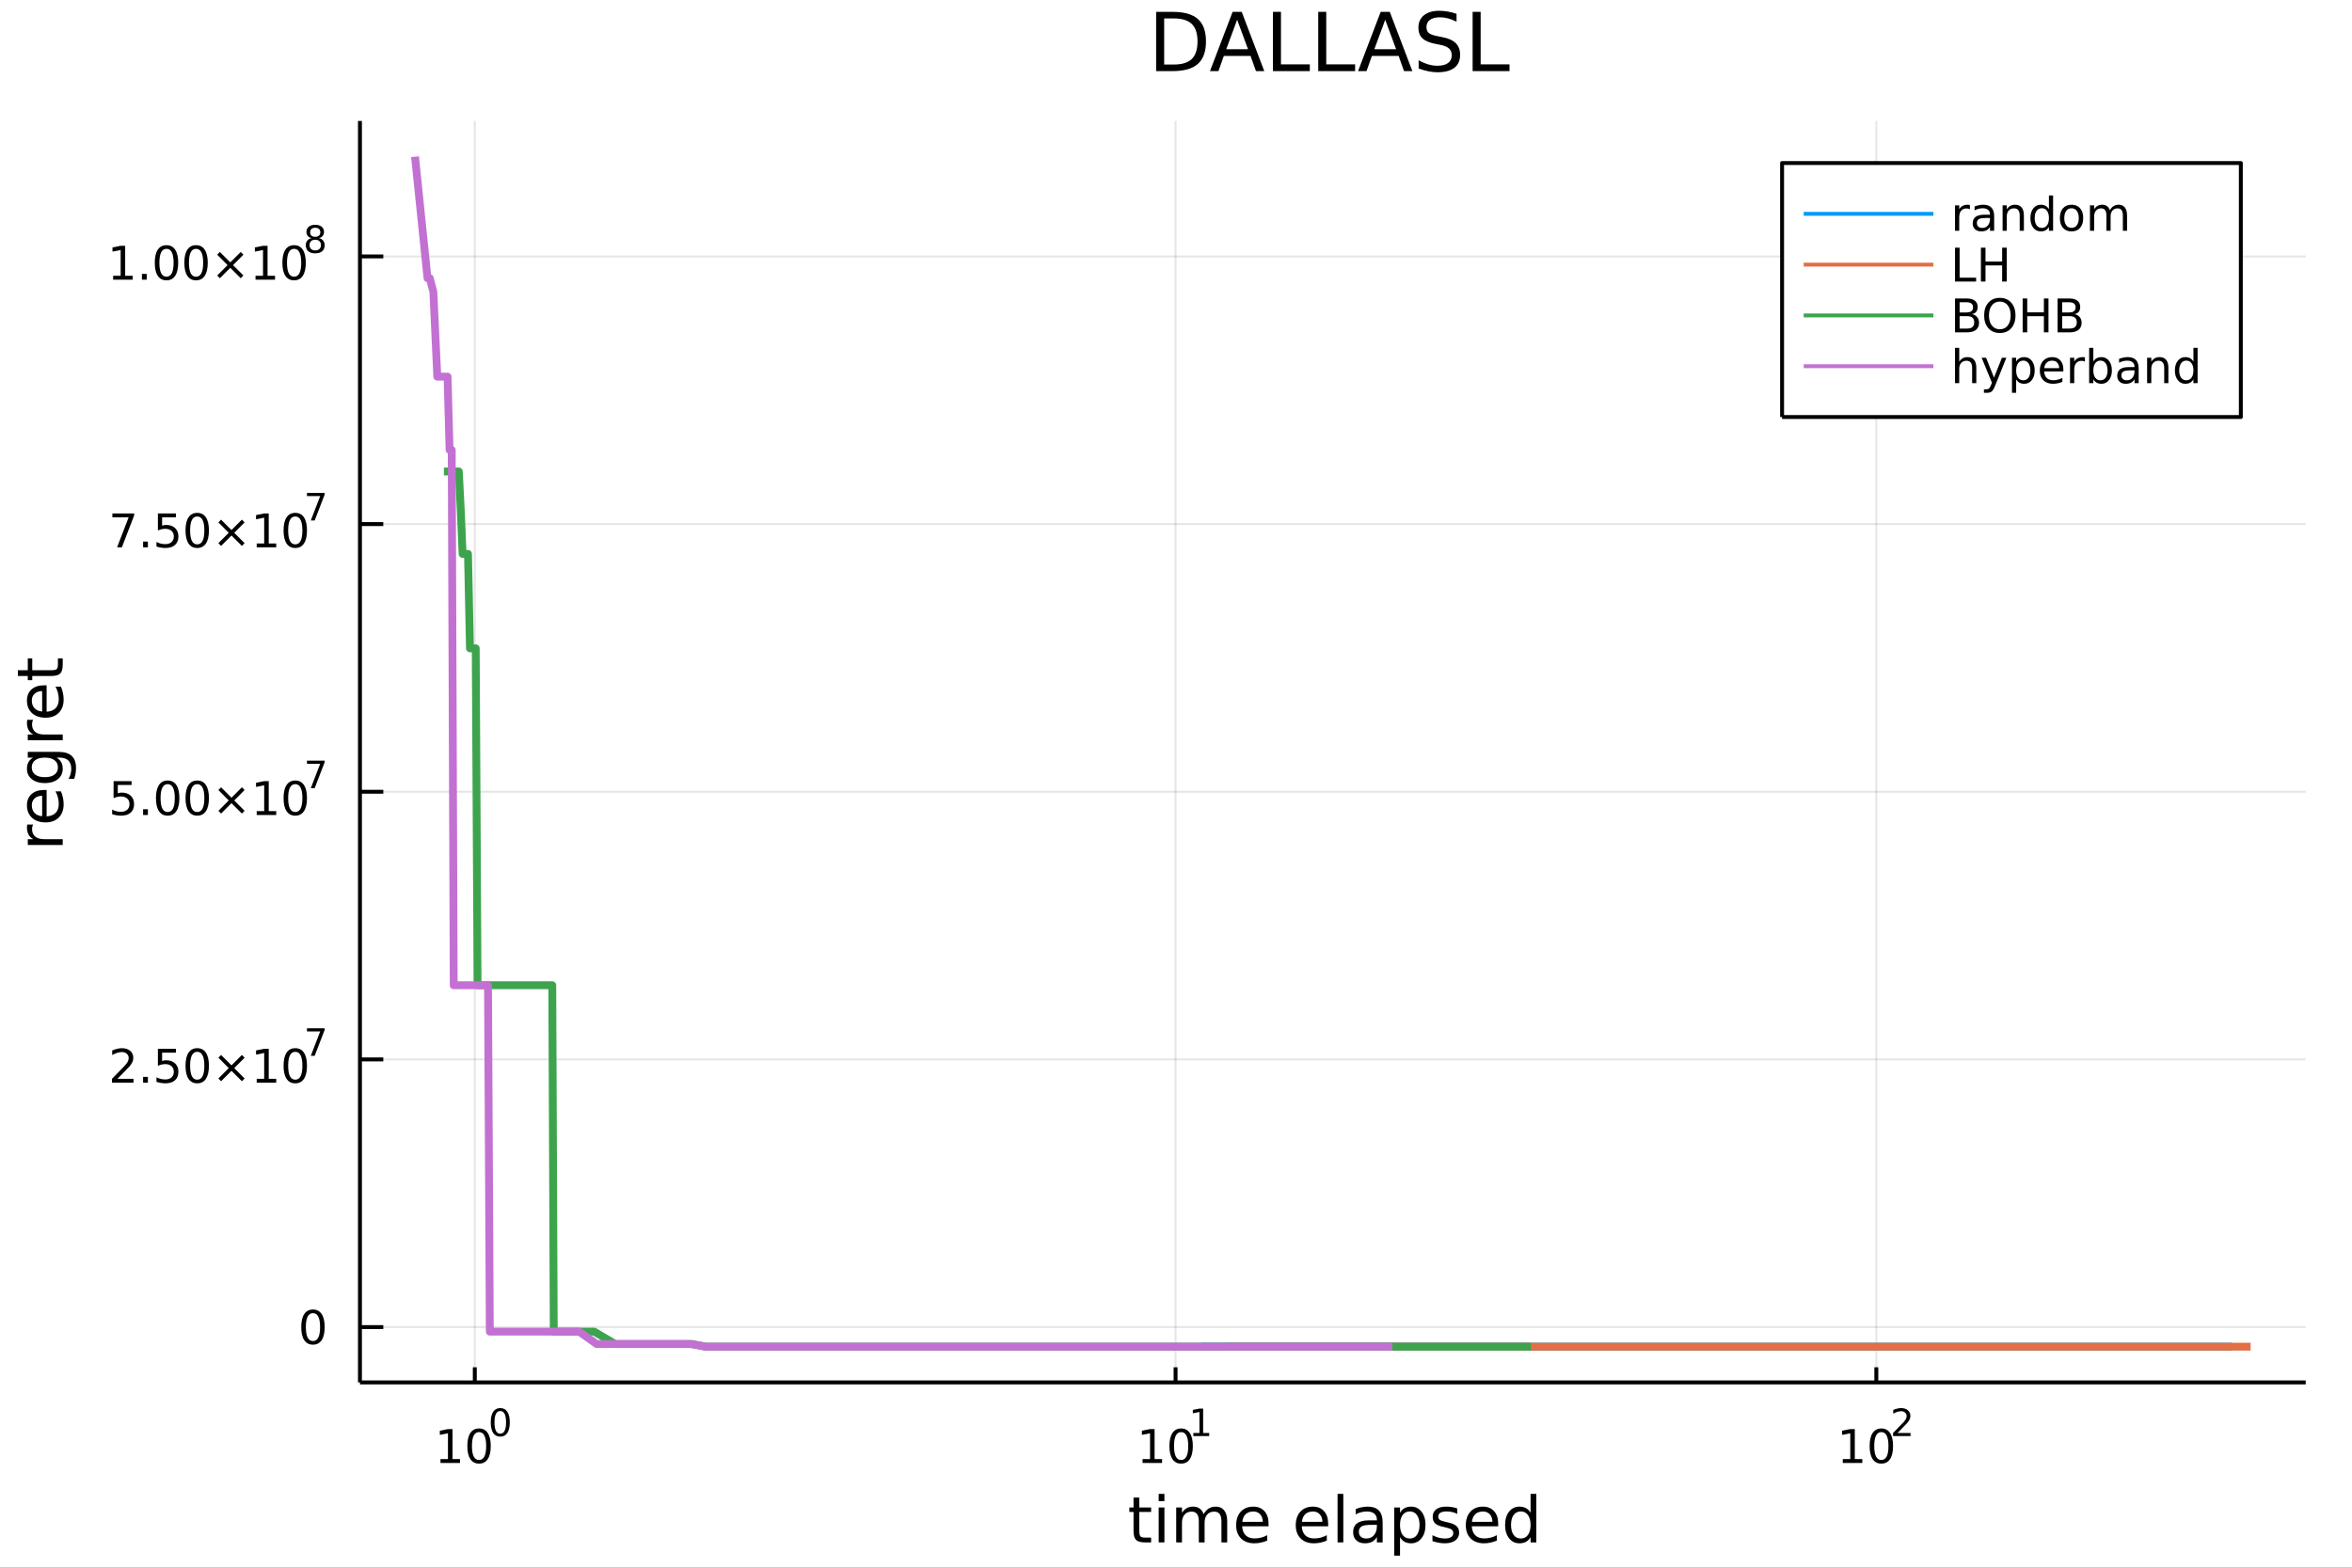 <?xml version="1.0" encoding="utf-8"?>
<svg xmlns="http://www.w3.org/2000/svg" xmlns:xlink="http://www.w3.org/1999/xlink" width="600" height="400" viewBox="0 0 2400 1600">
<rect x="0" y="0" width="2400" height="1600" fill="#333333" stroke="none"/>
<defs>
  <clipPath id="clip570">
    <rect x="0" y="0" width="2400" height="1600"/>
  </clipPath>
</defs>
<path clip-path="url(#clip570)" d="
M0 1600 L2400 1600 L2400 0 L0 0  Z
  " fill="#ffffff" fill-rule="evenodd" fill-opacity="1"/>
<defs>
  <clipPath id="clip571">
    <rect x="480" y="0" width="1681" height="1600"/>
  </clipPath>
</defs>
<path clip-path="url(#clip570)" d="
M367.296 1410.9 L2352.76 1410.9 L2352.76 123.472 L367.296 123.472  Z
  " fill="#ffffff" fill-rule="evenodd" fill-opacity="1"/>
<defs>
  <clipPath id="clip572">
    <rect x="367" y="123" width="1986" height="1288"/>
  </clipPath>
</defs>
<polyline clip-path="url(#clip572)" style="stroke:#000000; stroke-linecap:butt; stroke-linejoin:round; stroke-width:2; stroke-opacity:0.1; fill:none" points="
  484.492,1410.9 484.492,123.472 
  "/>
<polyline clip-path="url(#clip572)" style="stroke:#000000; stroke-linecap:butt; stroke-linejoin:round; stroke-width:2; stroke-opacity:0.1; fill:none" points="
  1199.56,1410.9 1199.56,123.472 
  "/>
<polyline clip-path="url(#clip572)" style="stroke:#000000; stroke-linecap:butt; stroke-linejoin:round; stroke-width:2; stroke-opacity:0.1; fill:none" points="
  1914.62,1410.9 1914.62,123.472 
  "/>
<polyline clip-path="url(#clip570)" style="stroke:#000000; stroke-linecap:butt; stroke-linejoin:round; stroke-width:4; stroke-opacity:1; fill:none" points="
  367.296,1410.9 2352.76,1410.9 
  "/>
<polyline clip-path="url(#clip570)" style="stroke:#000000; stroke-linecap:butt; stroke-linejoin:round; stroke-width:4; stroke-opacity:1; fill:none" points="
  484.492,1410.9 484.492,1395.45 
  "/>
<polyline clip-path="url(#clip570)" style="stroke:#000000; stroke-linecap:butt; stroke-linejoin:round; stroke-width:4; stroke-opacity:1; fill:none" points="
  1199.56,1410.9 1199.56,1395.45 
  "/>
<polyline clip-path="url(#clip570)" style="stroke:#000000; stroke-linecap:butt; stroke-linejoin:round; stroke-width:4; stroke-opacity:1; fill:none" points="
  1914.62,1410.9 1914.62,1395.45 
  "/>
<path clip-path="url(#clip570)" d="M449.474 1489.17 L457.113 1489.17 L457.113 1462.8 L448.803 1464.47 L448.803 1460.21 L457.067 1458.54 L461.743 1458.54 L461.743 1489.17 L469.382 1489.17 L469.382 1493.1 L449.474 1493.1 L449.474 1489.17 Z" fill="#000000" fill-rule="evenodd" fill-opacity="1" /><path clip-path="url(#clip570)" d="M488.826 1461.62 Q485.215 1461.62 483.386 1465.19 Q481.581 1468.73 481.581 1475.86 Q481.581 1482.97 483.386 1486.53 Q485.215 1490.07 488.826 1490.07 Q492.46 1490.07 494.266 1486.53 Q496.094 1482.97 496.094 1475.86 Q496.094 1468.73 494.266 1465.19 Q492.46 1461.62 488.826 1461.62 M488.826 1457.92 Q494.636 1457.92 497.692 1462.53 Q500.77 1467.11 500.77 1475.86 Q500.77 1484.59 497.692 1489.19 Q494.636 1493.78 488.826 1493.78 Q483.016 1493.78 479.937 1489.19 Q476.882 1484.59 476.882 1475.86 Q476.882 1467.11 479.937 1462.53 Q483.016 1457.92 488.826 1457.92 Z" fill="#000000" fill-rule="evenodd" fill-opacity="1" /><path clip-path="url(#clip570)" d="M510.475 1440.11 Q507.541 1440.11 506.055 1443.01 Q504.588 1445.89 504.588 1451.68 Q504.588 1457.46 506.055 1460.35 Q507.541 1463.23 510.475 1463.23 Q513.428 1463.23 514.895 1460.35 Q516.381 1457.46 516.381 1451.68 Q516.381 1445.89 514.895 1443.01 Q513.428 1440.11 510.475 1440.11 M510.475 1437.11 Q515.196 1437.11 517.679 1440.85 Q520.18 1444.57 520.18 1451.68 Q520.18 1458.77 517.679 1462.51 Q515.196 1466.24 510.475 1466.24 Q505.754 1466.24 503.253 1462.51 Q500.77 1458.77 500.77 1451.68 Q500.77 1444.57 503.253 1440.85 Q505.754 1437.11 510.475 1437.11 Z" fill="#000000" fill-rule="evenodd" fill-opacity="1" /><path clip-path="url(#clip570)" d="M1165.88 1489.17 L1173.52 1489.17 L1173.52 1462.8 L1165.21 1464.47 L1165.21 1460.21 L1173.48 1458.54 L1178.15 1458.54 L1178.15 1489.17 L1185.79 1489.17 L1185.79 1493.1 L1165.88 1493.1 L1165.88 1489.17 Z" fill="#000000" fill-rule="evenodd" fill-opacity="1" /><path clip-path="url(#clip570)" d="M1205.23 1461.62 Q1201.62 1461.62 1199.79 1465.19 Q1197.99 1468.73 1197.99 1475.86 Q1197.99 1482.97 1199.79 1486.53 Q1201.62 1490.07 1205.23 1490.07 Q1208.87 1490.07 1210.67 1486.53 Q1212.5 1482.97 1212.5 1475.86 Q1212.5 1468.73 1210.67 1465.19 Q1208.87 1461.62 1205.23 1461.62 M1205.23 1457.92 Q1211.04 1457.92 1214.1 1462.53 Q1217.18 1467.11 1217.18 1475.86 Q1217.18 1484.59 1214.1 1489.19 Q1211.04 1493.78 1205.23 1493.78 Q1199.42 1493.78 1196.35 1489.19 Q1193.29 1484.59 1193.29 1475.86 Q1193.29 1467.11 1196.35 1462.53 Q1199.42 1457.92 1205.23 1457.92 Z" fill="#000000" fill-rule="evenodd" fill-opacity="1" /><path clip-path="url(#clip570)" d="M1217.72 1462.5 L1223.93 1462.5 L1223.93 1441.07 L1217.18 1442.43 L1217.18 1438.97 L1223.89 1437.61 L1227.69 1437.61 L1227.69 1462.5 L1233.9 1462.5 L1233.9 1465.69 L1217.72 1465.69 L1217.72 1462.5 Z" fill="#000000" fill-rule="evenodd" fill-opacity="1" /><path clip-path="url(#clip570)" d="M1880.39 1489.17 L1888.03 1489.17 L1888.03 1462.8 L1879.72 1464.47 L1879.72 1460.21 L1887.98 1458.54 L1892.66 1458.54 L1892.66 1489.17 L1900.3 1489.17 L1900.3 1493.1 L1880.39 1493.1 L1880.39 1489.17 Z" fill="#000000" fill-rule="evenodd" fill-opacity="1" /><path clip-path="url(#clip570)" d="M1919.74 1461.62 Q1916.13 1461.62 1914.3 1465.19 Q1912.5 1468.73 1912.5 1475.86 Q1912.5 1482.97 1914.3 1486.53 Q1916.13 1490.07 1919.74 1490.07 Q1923.38 1490.07 1925.18 1486.53 Q1927.01 1482.97 1927.01 1475.86 Q1927.01 1468.73 1925.18 1465.19 Q1923.38 1461.62 1919.74 1461.62 M1919.74 1457.92 Q1925.55 1457.92 1928.61 1462.53 Q1931.69 1467.11 1931.69 1475.86 Q1931.69 1484.59 1928.61 1489.19 Q1925.55 1493.78 1919.74 1493.78 Q1913.93 1493.78 1910.85 1489.19 Q1907.8 1484.59 1907.8 1475.86 Q1907.8 1467.11 1910.85 1462.53 Q1913.93 1457.92 1919.74 1457.92 Z" fill="#000000" fill-rule="evenodd" fill-opacity="1" /><path clip-path="url(#clip570)" d="M1936.26 1462.5 L1949.52 1462.5 L1949.52 1465.69 L1931.69 1465.69 L1931.69 1462.5 Q1933.85 1460.26 1937.57 1456.5 Q1941.32 1452.72 1942.28 1451.63 Q1944.1 1449.58 1944.82 1448.16 Q1945.55 1446.74 1945.55 1445.36 Q1945.55 1443.12 1943.97 1441.71 Q1942.41 1440.3 1939.89 1440.3 Q1938.1 1440.3 1936.11 1440.92 Q1934.13 1441.54 1931.88 1442.8 L1931.88 1438.97 Q1934.17 1438.05 1936.16 1437.58 Q1938.16 1437.11 1939.81 1437.11 Q1944.18 1437.11 1946.77 1439.29 Q1949.37 1441.47 1949.37 1445.12 Q1949.37 1446.85 1948.71 1448.41 Q1948.07 1449.95 1946.36 1452.06 Q1945.89 1452.6 1943.37 1455.22 Q1940.85 1457.81 1936.26 1462.5 Z" fill="#000000" fill-rule="evenodd" fill-opacity="1" /><path clip-path="url(#clip570)" d="M1162.56 1528.42 L1162.56 1538.54 L1174.62 1538.54 L1174.62 1543.09 L1162.56 1543.09 L1162.56 1562.44 Q1162.56 1566.8 1163.74 1568.04 Q1164.95 1569.28 1168.61 1569.28 L1174.62 1569.28 L1174.62 1574.19 L1168.61 1574.19 Q1161.83 1574.19 1159.25 1571.67 Q1156.67 1569.12 1156.67 1562.44 L1156.67 1543.09 L1152.38 1543.09 L1152.38 1538.54 L1156.67 1538.54 L1156.67 1528.42 L1162.56 1528.42 Z" fill="#000000" fill-rule="evenodd" fill-opacity="1" /><path clip-path="url(#clip570)" d="M1182.33 1538.54 L1188.18 1538.54 L1188.18 1574.19 L1182.33 1574.19 L1182.33 1538.54 M1182.33 1524.66 L1188.18 1524.66 L1188.18 1532.08 L1182.33 1532.08 L1182.33 1524.66 Z" fill="#000000" fill-rule="evenodd" fill-opacity="1" /><path clip-path="url(#clip570)" d="M1228.19 1545.38 Q1230.39 1541.43 1233.44 1539.56 Q1236.5 1537.68 1240.64 1537.68 Q1246.21 1537.68 1249.23 1541.59 Q1252.25 1545.48 1252.25 1552.67 L1252.25 1574.19 L1246.37 1574.19 L1246.37 1552.86 Q1246.37 1547.74 1244.55 1545.25 Q1242.74 1542.77 1239.01 1542.77 Q1234.46 1542.77 1231.82 1545.79 Q1229.18 1548.82 1229.18 1554.04 L1229.18 1574.19 L1223.29 1574.19 L1223.29 1552.86 Q1223.29 1547.7 1221.48 1545.25 Q1219.66 1542.77 1215.87 1542.77 Q1211.39 1542.77 1208.74 1545.83 Q1206.1 1548.85 1206.1 1554.04 L1206.1 1574.19 L1200.21 1574.19 L1200.21 1538.54 L1206.1 1538.54 L1206.1 1544.08 Q1208.11 1540.8 1210.91 1539.24 Q1213.71 1537.68 1217.56 1537.68 Q1221.44 1537.68 1224.15 1539.65 Q1226.89 1541.62 1228.19 1545.38 Z" fill="#000000" fill-rule="evenodd" fill-opacity="1" /><path clip-path="url(#clip570)" d="M1294.43 1554.9 L1294.43 1557.76 L1267.5 1557.76 Q1267.88 1563.81 1271.13 1566.99 Q1274.41 1570.14 1280.23 1570.14 Q1283.61 1570.14 1286.76 1569.32 Q1289.94 1568.49 1293.06 1566.83 L1293.06 1572.37 Q1289.91 1573.71 1286.6 1574.41 Q1283.29 1575.11 1279.88 1575.11 Q1271.35 1575.11 1266.35 1570.14 Q1261.39 1565.18 1261.39 1556.71 Q1261.39 1547.96 1266.1 1542.83 Q1270.84 1537.68 1278.86 1537.68 Q1286.06 1537.68 1290.23 1542.33 Q1294.43 1546.94 1294.43 1554.9 M1288.57 1553.18 Q1288.51 1548.37 1285.87 1545.51 Q1283.26 1542.64 1278.93 1542.64 Q1274.03 1542.64 1271.07 1545.41 Q1268.14 1548.18 1267.69 1553.21 L1288.57 1553.18 Z" fill="#000000" fill-rule="evenodd" fill-opacity="1" /><path clip-path="url(#clip570)" d="M1355.25 1554.9 L1355.25 1557.76 L1328.32 1557.76 Q1328.71 1563.81 1331.95 1566.99 Q1335.23 1570.14 1341.06 1570.14 Q1344.43 1570.14 1347.58 1569.32 Q1350.76 1568.49 1353.88 1566.83 L1353.88 1572.37 Q1350.73 1573.71 1347.42 1574.41 Q1344.11 1575.11 1340.71 1575.11 Q1332.18 1575.11 1327.18 1570.14 Q1322.21 1565.18 1322.21 1556.71 Q1322.21 1547.96 1326.92 1542.83 Q1331.67 1537.68 1339.69 1537.68 Q1346.88 1537.68 1351.05 1542.33 Q1355.25 1546.94 1355.25 1554.9 M1349.4 1553.18 Q1349.33 1548.37 1346.69 1545.51 Q1344.08 1542.64 1339.75 1542.64 Q1334.85 1542.64 1331.89 1545.41 Q1328.96 1548.18 1328.52 1553.21 L1349.4 1553.18 Z" fill="#000000" fill-rule="evenodd" fill-opacity="1" /><path clip-path="url(#clip570)" d="M1364.86 1524.66 L1370.72 1524.66 L1370.72 1574.19 L1364.86 1574.19 L1364.86 1524.66 Z" fill="#000000" fill-rule="evenodd" fill-opacity="1" /><path clip-path="url(#clip570)" d="M1399.18 1556.27 Q1392.08 1556.27 1389.34 1557.89 Q1386.6 1559.51 1386.6 1563.43 Q1386.6 1566.55 1388.64 1568.39 Q1390.71 1570.21 1394.24 1570.21 Q1399.11 1570.21 1402.04 1566.77 Q1405 1563.3 1405 1557.57 L1405 1556.27 L1399.18 1556.27 M1410.86 1553.85 L1410.86 1574.19 L1405 1574.19 L1405 1568.77 Q1402.99 1572.02 1400 1573.58 Q1397.01 1575.11 1392.68 1575.11 Q1387.21 1575.11 1383.96 1572.05 Q1380.75 1568.97 1380.75 1563.81 Q1380.75 1557.79 1384.76 1554.74 Q1388.8 1551.68 1396.79 1551.68 L1405 1551.68 L1405 1551.11 Q1405 1547.07 1402.33 1544.87 Q1399.68 1542.64 1394.88 1542.64 Q1391.82 1542.64 1388.93 1543.38 Q1386.03 1544.11 1383.36 1545.57 L1383.36 1540.16 Q1386.57 1538.92 1389.59 1538.31 Q1392.62 1537.68 1395.48 1537.68 Q1403.22 1537.68 1407.04 1541.69 Q1410.86 1545.7 1410.86 1553.85 Z" fill="#000000" fill-rule="evenodd" fill-opacity="1" /><path clip-path="url(#clip570)" d="M1428.58 1568.84 L1428.58 1587.74 L1422.7 1587.74 L1422.7 1538.54 L1428.58 1538.54 L1428.58 1543.95 Q1430.43 1540.77 1433.23 1539.24 Q1436.06 1537.68 1439.98 1537.68 Q1446.47 1537.68 1450.51 1542.83 Q1454.59 1547.99 1454.59 1556.39 Q1454.59 1564.8 1450.51 1569.95 Q1446.47 1575.11 1439.98 1575.11 Q1436.06 1575.11 1433.23 1573.58 Q1430.43 1572.02 1428.58 1568.84 M1448.51 1556.39 Q1448.51 1549.93 1445.84 1546.27 Q1443.19 1542.58 1438.55 1542.58 Q1433.9 1542.58 1431.23 1546.27 Q1428.58 1549.93 1428.58 1556.39 Q1428.58 1562.85 1431.23 1566.55 Q1433.9 1570.21 1438.55 1570.21 Q1443.19 1570.21 1445.84 1566.55 Q1448.51 1562.85 1448.51 1556.39 Z" fill="#000000" fill-rule="evenodd" fill-opacity="1" /><path clip-path="url(#clip570)" d="M1487.02 1539.59 L1487.02 1545.13 Q1484.54 1543.85 1481.87 1543.22 Q1479.19 1542.58 1476.33 1542.58 Q1471.97 1542.58 1469.77 1543.92 Q1467.61 1545.25 1467.61 1547.93 Q1467.61 1549.96 1469.17 1551.14 Q1470.73 1552.29 1475.44 1553.34 L1477.44 1553.78 Q1483.68 1555.12 1486.29 1557.57 Q1488.93 1559.99 1488.93 1564.35 Q1488.93 1569.32 1484.98 1572.21 Q1481.07 1575.11 1474.19 1575.11 Q1471.33 1575.11 1468.21 1574.54 Q1465.12 1573.99 1461.69 1572.88 L1461.69 1566.83 Q1464.93 1568.52 1468.08 1569.38 Q1471.23 1570.21 1474.32 1570.21 Q1478.46 1570.21 1480.69 1568.81 Q1482.92 1567.37 1482.92 1564.8 Q1482.92 1562.41 1481.29 1561.14 Q1479.7 1559.86 1474.26 1558.68 L1472.22 1558.21 Q1466.78 1557.06 1464.36 1554.71 Q1461.94 1552.32 1461.94 1548.18 Q1461.94 1543.15 1465.51 1540.42 Q1469.07 1537.68 1475.63 1537.68 Q1478.87 1537.68 1481.74 1538.16 Q1484.6 1538.63 1487.02 1539.59 Z" fill="#000000" fill-rule="evenodd" fill-opacity="1" /><path clip-path="url(#clip570)" d="M1528.75 1554.9 L1528.75 1557.76 L1501.82 1557.76 Q1502.2 1563.81 1505.45 1566.99 Q1508.73 1570.14 1514.55 1570.14 Q1517.93 1570.14 1521.08 1569.32 Q1524.26 1568.49 1527.38 1566.83 L1527.38 1572.37 Q1524.23 1573.71 1520.92 1574.41 Q1517.61 1575.11 1514.2 1575.11 Q1505.67 1575.11 1500.68 1570.14 Q1495.71 1565.18 1495.71 1556.71 Q1495.71 1547.96 1500.42 1542.83 Q1505.16 1537.68 1513.18 1537.68 Q1520.38 1537.68 1524.55 1542.33 Q1528.75 1546.94 1528.75 1554.9 M1522.89 1553.18 Q1522.83 1548.37 1520.19 1545.51 Q1517.58 1542.64 1513.25 1542.64 Q1508.35 1542.64 1505.39 1545.41 Q1502.46 1548.18 1502.01 1553.21 L1522.89 1553.18 Z" fill="#000000" fill-rule="evenodd" fill-opacity="1" /><path clip-path="url(#clip570)" d="M1561.82 1543.95 L1561.82 1524.66 L1567.68 1524.66 L1567.68 1574.19 L1561.82 1574.19 L1561.82 1568.84 Q1559.97 1572.02 1557.14 1573.58 Q1554.34 1575.11 1550.39 1575.11 Q1543.93 1575.11 1539.86 1569.95 Q1535.81 1564.8 1535.81 1556.39 Q1535.81 1547.99 1539.86 1542.83 Q1543.93 1537.68 1550.39 1537.68 Q1554.34 1537.68 1557.14 1539.24 Q1559.97 1540.77 1561.82 1543.95 M1541.86 1556.39 Q1541.86 1562.85 1544.5 1566.55 Q1547.18 1570.21 1551.82 1570.21 Q1556.47 1570.21 1559.15 1566.55 Q1561.82 1562.85 1561.82 1556.39 Q1561.82 1549.93 1559.15 1546.27 Q1556.47 1542.58 1551.82 1542.58 Q1547.18 1542.58 1544.5 1546.27 Q1541.86 1549.93 1541.86 1556.39 Z" fill="#000000" fill-rule="evenodd" fill-opacity="1" /><polyline clip-path="url(#clip572)" style="stroke:#000000; stroke-linecap:butt; stroke-linejoin:round; stroke-width:2; stroke-opacity:0.1; fill:none" points="
  367.296,1354.43 2352.76,1354.43 
  "/>
<polyline clip-path="url(#clip572)" style="stroke:#000000; stroke-linecap:butt; stroke-linejoin:round; stroke-width:2; stroke-opacity:0.1; fill:none" points="
  367.296,1081.25 2352.76,1081.25 
  "/>
<polyline clip-path="url(#clip572)" style="stroke:#000000; stroke-linecap:butt; stroke-linejoin:round; stroke-width:2; stroke-opacity:0.1; fill:none" points="
  367.296,808.068 2352.76,808.068 
  "/>
<polyline clip-path="url(#clip572)" style="stroke:#000000; stroke-linecap:butt; stroke-linejoin:round; stroke-width:2; stroke-opacity:0.1; fill:none" points="
  367.296,534.888 2352.76,534.888 
  "/>
<polyline clip-path="url(#clip572)" style="stroke:#000000; stroke-linecap:butt; stroke-linejoin:round; stroke-width:2; stroke-opacity:0.1; fill:none" points="
  367.296,261.707 2352.76,261.707 
  "/>
<polyline clip-path="url(#clip570)" style="stroke:#000000; stroke-linecap:butt; stroke-linejoin:round; stroke-width:4; stroke-opacity:1; fill:none" points="
  367.296,1410.9 367.296,123.472 
  "/>
<polyline clip-path="url(#clip570)" style="stroke:#000000; stroke-linecap:butt; stroke-linejoin:round; stroke-width:4; stroke-opacity:1; fill:none" points="
  367.296,1354.43 391.122,1354.43 
  "/>
<polyline clip-path="url(#clip570)" style="stroke:#000000; stroke-linecap:butt; stroke-linejoin:round; stroke-width:4; stroke-opacity:1; fill:none" points="
  367.296,1081.25 391.122,1081.25 
  "/>
<polyline clip-path="url(#clip570)" style="stroke:#000000; stroke-linecap:butt; stroke-linejoin:round; stroke-width:4; stroke-opacity:1; fill:none" points="
  367.296,808.068 391.122,808.068 
  "/>
<polyline clip-path="url(#clip570)" style="stroke:#000000; stroke-linecap:butt; stroke-linejoin:round; stroke-width:4; stroke-opacity:1; fill:none" points="
  367.296,534.888 391.122,534.888 
  "/>
<polyline clip-path="url(#clip570)" style="stroke:#000000; stroke-linecap:butt; stroke-linejoin:round; stroke-width:4; stroke-opacity:1; fill:none" points="
  367.296,261.707 391.122,261.707 
  "/>
<path clip-path="url(#clip570)" d="M319.352 1340.23 Q315.741 1340.23 313.912 1343.79 Q312.106 1347.33 312.106 1354.46 Q312.106 1361.57 313.912 1365.13 Q315.741 1368.68 319.352 1368.68 Q322.986 1368.68 324.791 1365.13 Q326.62 1361.57 326.62 1354.46 Q326.62 1347.33 324.791 1343.79 Q322.986 1340.23 319.352 1340.23 M319.352 1336.52 Q325.162 1336.52 328.217 1341.13 Q331.296 1345.71 331.296 1354.46 Q331.296 1363.19 328.217 1367.8 Q325.162 1372.38 319.352 1372.38 Q313.541 1372.38 310.463 1367.8 Q307.407 1363.19 307.407 1354.46 Q307.407 1345.71 310.463 1341.13 Q313.541 1336.52 319.352 1336.52 Z" fill="#000000" fill-rule="evenodd" fill-opacity="1" /><path clip-path="url(#clip570)" d="M119.885 1101.04 L136.204 1101.04 L136.204 1104.98 L114.26 1104.98 L114.26 1101.04 Q116.922 1098.29 121.505 1093.66 Q126.112 1089 127.292 1087.66 Q129.538 1085.14 130.417 1083.4 Q131.32 1081.64 131.32 1079.95 Q131.32 1077.2 129.376 1075.46 Q127.455 1073.73 124.353 1073.73 Q122.154 1073.73 119.7 1074.49 Q117.269 1075.25 114.492 1076.8 L114.492 1072.08 Q117.316 1070.95 119.769 1070.37 Q122.223 1069.79 124.26 1069.79 Q129.63 1069.79 132.825 1072.48 Q136.019 1075.16 136.019 1079.65 Q136.019 1081.78 135.209 1083.7 Q134.422 1085.6 132.316 1088.19 Q131.737 1088.86 128.635 1092.08 Q125.533 1095.28 119.885 1101.04 Z" fill="#000000" fill-rule="evenodd" fill-opacity="1" /><path clip-path="url(#clip570)" d="M146.019 1099.1 L150.903 1099.1 L150.903 1104.98 L146.019 1104.98 L146.019 1099.1 Z" fill="#000000" fill-rule="evenodd" fill-opacity="1" /><path clip-path="url(#clip570)" d="M161.135 1070.42 L179.491 1070.42 L179.491 1074.35 L165.417 1074.35 L165.417 1082.82 Q166.436 1082.48 167.454 1082.31 Q168.473 1082.13 169.491 1082.13 Q175.278 1082.13 178.658 1085.3 Q182.038 1088.47 182.038 1093.89 Q182.038 1099.47 178.565 1102.57 Q175.093 1105.65 168.774 1105.65 Q166.598 1105.65 164.329 1105.28 Q162.084 1104.91 159.677 1104.17 L159.677 1099.47 Q161.76 1100.6 163.982 1101.16 Q166.204 1101.71 168.681 1101.71 Q172.686 1101.71 175.024 1099.61 Q177.362 1097.5 177.362 1093.89 Q177.362 1090.28 175.024 1088.17 Q172.686 1086.06 168.681 1086.06 Q166.806 1086.06 164.931 1086.48 Q163.079 1086.9 161.135 1087.78 L161.135 1070.42 Z" fill="#000000" fill-rule="evenodd" fill-opacity="1" /><path clip-path="url(#clip570)" d="M201.25 1073.49 Q197.639 1073.49 195.811 1077.06 Q194.005 1080.6 194.005 1087.73 Q194.005 1094.84 195.811 1098.4 Q197.639 1101.94 201.25 1101.94 Q204.885 1101.94 206.69 1098.4 Q208.519 1094.84 208.519 1087.73 Q208.519 1080.6 206.69 1077.06 Q204.885 1073.49 201.25 1073.49 M201.25 1069.79 Q207.061 1069.79 210.116 1074.4 Q213.195 1078.98 213.195 1087.73 Q213.195 1096.46 210.116 1101.06 Q207.061 1105.65 201.25 1105.65 Q195.44 1105.65 192.362 1101.06 Q189.306 1096.46 189.306 1087.73 Q189.306 1078.98 192.362 1074.4 Q195.44 1069.79 201.25 1069.79 Z" fill="#000000" fill-rule="evenodd" fill-opacity="1" /><path clip-path="url(#clip570)" d="M249.584 1079.51 L239.005 1090.14 L249.584 1100.72 L246.829 1103.52 L236.204 1092.89 L225.579 1103.52 L222.848 1100.72 L233.403 1090.14 L222.848 1079.51 L225.579 1076.71 L236.204 1087.34 L246.829 1076.71 L249.584 1079.51 Z" fill="#000000" fill-rule="evenodd" fill-opacity="1" /><path clip-path="url(#clip570)" d="M261.945 1101.04 L269.583 1101.04 L269.583 1074.68 L261.273 1076.34 L261.273 1072.08 L269.537 1070.42 L274.213 1070.42 L274.213 1101.04 L281.852 1101.04 L281.852 1104.98 L261.945 1104.98 L261.945 1101.04 Z" fill="#000000" fill-rule="evenodd" fill-opacity="1" /><path clip-path="url(#clip570)" d="M301.296 1073.49 Q297.685 1073.49 295.856 1077.06 Q294.051 1080.6 294.051 1087.73 Q294.051 1094.84 295.856 1098.4 Q297.685 1101.94 301.296 1101.94 Q304.93 1101.94 306.736 1098.4 Q308.565 1094.84 308.565 1087.73 Q308.565 1080.6 306.736 1077.06 Q304.93 1073.49 301.296 1073.49 M301.296 1069.79 Q307.106 1069.79 310.162 1074.4 Q313.241 1078.98 313.241 1087.73 Q313.241 1096.46 310.162 1101.06 Q307.106 1105.65 301.296 1105.65 Q295.486 1105.65 292.407 1101.06 Q289.352 1096.46 289.352 1087.73 Q289.352 1078.98 292.407 1074.4 Q295.486 1069.79 301.296 1069.79 Z" fill="#000000" fill-rule="evenodd" fill-opacity="1" /><path clip-path="url(#clip570)" d="M313.241 1049.49 L331.296 1049.49 L331.296 1051.1 L321.102 1077.57 L317.134 1077.57 L326.726 1052.68 L313.241 1052.68 L313.241 1049.49 Z" fill="#000000" fill-rule="evenodd" fill-opacity="1" /><path clip-path="url(#clip570)" d="M115.904 797.235 L134.26 797.235 L134.26 801.171 L120.186 801.171 L120.186 809.643 Q121.205 809.296 122.223 809.134 Q123.242 808.948 124.26 808.948 Q130.047 808.948 133.427 812.12 Q136.806 815.291 136.806 820.708 Q136.806 826.286 133.334 829.388 Q129.862 832.467 123.543 832.467 Q121.367 832.467 119.098 832.096 Q116.853 831.726 114.445 830.985 L114.445 826.286 Q116.529 827.421 118.751 827.976 Q120.973 828.532 123.45 828.532 Q127.455 828.532 129.792 826.425 Q132.13 824.319 132.13 820.708 Q132.13 817.097 129.792 814.99 Q127.455 812.884 123.45 812.884 Q121.575 812.884 119.7 813.3 Q117.848 813.717 115.904 814.597 L115.904 797.235 Z" fill="#000000" fill-rule="evenodd" fill-opacity="1" /><path clip-path="url(#clip570)" d="M146.019 825.916 L150.903 825.916 L150.903 831.795 L146.019 831.795 L146.019 825.916 Z" fill="#000000" fill-rule="evenodd" fill-opacity="1" /><path clip-path="url(#clip570)" d="M171.089 800.314 Q167.477 800.314 165.649 803.879 Q163.843 807.421 163.843 814.55 Q163.843 821.657 165.649 825.221 Q167.477 828.763 171.089 828.763 Q174.723 828.763 176.528 825.221 Q178.357 821.657 178.357 814.55 Q178.357 807.421 176.528 803.879 Q174.723 800.314 171.089 800.314 M171.089 796.61 Q176.899 796.61 179.954 801.217 Q183.033 805.8 183.033 814.55 Q183.033 823.277 179.954 827.883 Q176.899 832.467 171.089 832.467 Q165.278 832.467 162.2 827.883 Q159.144 823.277 159.144 814.55 Q159.144 805.8 162.2 801.217 Q165.278 796.61 171.089 796.61 Z" fill="#000000" fill-rule="evenodd" fill-opacity="1" /><path clip-path="url(#clip570)" d="M201.25 800.314 Q197.639 800.314 195.811 803.879 Q194.005 807.421 194.005 814.55 Q194.005 821.657 195.811 825.221 Q197.639 828.763 201.25 828.763 Q204.885 828.763 206.69 825.221 Q208.519 821.657 208.519 814.55 Q208.519 807.421 206.69 803.879 Q204.885 800.314 201.25 800.314 M201.25 796.61 Q207.061 796.61 210.116 801.217 Q213.195 805.8 213.195 814.55 Q213.195 823.277 210.116 827.883 Q207.061 832.467 201.25 832.467 Q195.44 832.467 192.362 827.883 Q189.306 823.277 189.306 814.55 Q189.306 805.8 192.362 801.217 Q195.44 796.61 201.25 796.61 Z" fill="#000000" fill-rule="evenodd" fill-opacity="1" /><path clip-path="url(#clip570)" d="M249.584 806.333 L239.005 816.958 L249.584 827.536 L246.829 830.337 L236.204 819.712 L225.579 830.337 L222.848 827.536 L233.403 816.958 L222.848 806.333 L225.579 803.532 L236.204 814.157 L246.829 803.532 L249.584 806.333 Z" fill="#000000" fill-rule="evenodd" fill-opacity="1" /><path clip-path="url(#clip570)" d="M261.945 827.86 L269.583 827.86 L269.583 801.495 L261.273 803.161 L261.273 798.902 L269.537 797.235 L274.213 797.235 L274.213 827.86 L281.852 827.86 L281.852 831.795 L261.945 831.795 L261.945 827.86 Z" fill="#000000" fill-rule="evenodd" fill-opacity="1" /><path clip-path="url(#clip570)" d="M301.296 800.314 Q297.685 800.314 295.856 803.879 Q294.051 807.421 294.051 814.55 Q294.051 821.657 295.856 825.221 Q297.685 828.763 301.296 828.763 Q304.93 828.763 306.736 825.221 Q308.565 821.657 308.565 814.55 Q308.565 807.421 306.736 803.879 Q304.93 800.314 301.296 800.314 M301.296 796.61 Q307.106 796.61 310.162 801.217 Q313.241 805.8 313.241 814.55 Q313.241 823.277 310.162 827.883 Q307.106 832.467 301.296 832.467 Q295.486 832.467 292.407 827.883 Q289.352 823.277 289.352 814.55 Q289.352 805.8 292.407 801.217 Q295.486 796.61 301.296 796.61 Z" fill="#000000" fill-rule="evenodd" fill-opacity="1" /><path clip-path="url(#clip570)" d="M313.241 776.305 L331.296 776.305 L331.296 777.923 L321.102 804.385 L317.134 804.385 L326.726 779.502 L313.241 779.502 L313.241 776.305 Z" fill="#000000" fill-rule="evenodd" fill-opacity="1" /><path clip-path="url(#clip570)" d="M114.677 524.055 L136.899 524.055 L136.899 526.046 L124.353 558.615 L119.468 558.615 L131.274 527.99 L114.677 527.99 L114.677 524.055 Z" fill="#000000" fill-rule="evenodd" fill-opacity="1" /><path clip-path="url(#clip570)" d="M146.019 552.736 L150.903 552.736 L150.903 558.615 L146.019 558.615 L146.019 552.736 Z" fill="#000000" fill-rule="evenodd" fill-opacity="1" /><path clip-path="url(#clip570)" d="M161.135 524.055 L179.491 524.055 L179.491 527.99 L165.417 527.99 L165.417 536.463 Q166.436 536.115 167.454 535.953 Q168.473 535.768 169.491 535.768 Q175.278 535.768 178.658 538.939 Q182.038 542.111 182.038 547.527 Q182.038 553.106 178.565 556.208 Q175.093 559.287 168.774 559.287 Q166.598 559.287 164.329 558.916 Q162.084 558.546 159.677 557.805 L159.677 553.106 Q161.76 554.24 163.982 554.796 Q166.204 555.351 168.681 555.351 Q172.686 555.351 175.024 553.245 Q177.362 551.138 177.362 547.527 Q177.362 543.916 175.024 541.81 Q172.686 539.703 168.681 539.703 Q166.806 539.703 164.931 540.12 Q163.079 540.537 161.135 541.416 L161.135 524.055 Z" fill="#000000" fill-rule="evenodd" fill-opacity="1" /><path clip-path="url(#clip570)" d="M201.25 527.134 Q197.639 527.134 195.811 530.699 Q194.005 534.24 194.005 541.37 Q194.005 548.476 195.811 552.041 Q197.639 555.583 201.25 555.583 Q204.885 555.583 206.69 552.041 Q208.519 548.476 208.519 541.37 Q208.519 534.24 206.69 530.699 Q204.885 527.134 201.25 527.134 M201.25 523.43 Q207.061 523.43 210.116 528.037 Q213.195 532.62 213.195 541.37 Q213.195 550.097 210.116 554.703 Q207.061 559.287 201.25 559.287 Q195.44 559.287 192.362 554.703 Q189.306 550.097 189.306 541.37 Q189.306 532.62 192.362 528.037 Q195.44 523.43 201.25 523.43 Z" fill="#000000" fill-rule="evenodd" fill-opacity="1" /><path clip-path="url(#clip570)" d="M249.584 533.152 L239.005 543.777 L249.584 554.356 L246.829 557.157 L236.204 546.532 L225.579 557.157 L222.848 554.356 L233.403 543.777 L222.848 533.152 L225.579 530.351 L236.204 540.976 L246.829 530.351 L249.584 533.152 Z" fill="#000000" fill-rule="evenodd" fill-opacity="1" /><path clip-path="url(#clip570)" d="M261.945 554.68 L269.583 554.68 L269.583 528.314 L261.273 529.981 L261.273 525.722 L269.537 524.055 L274.213 524.055 L274.213 554.68 L281.852 554.68 L281.852 558.615 L261.945 558.615 L261.945 554.68 Z" fill="#000000" fill-rule="evenodd" fill-opacity="1" /><path clip-path="url(#clip570)" d="M301.296 527.134 Q297.685 527.134 295.856 530.699 Q294.051 534.24 294.051 541.37 Q294.051 548.476 295.856 552.041 Q297.685 555.583 301.296 555.583 Q304.93 555.583 306.736 552.041 Q308.565 548.476 308.565 541.37 Q308.565 534.24 306.736 530.699 Q304.93 527.134 301.296 527.134 M301.296 523.43 Q307.106 523.43 310.162 528.037 Q313.241 532.62 313.241 541.37 Q313.241 550.097 310.162 554.703 Q307.106 559.287 301.296 559.287 Q295.486 559.287 292.407 554.703 Q289.352 550.097 289.352 541.37 Q289.352 532.62 292.407 528.037 Q295.486 523.43 301.296 523.43 Z" fill="#000000" fill-rule="evenodd" fill-opacity="1" /><path clip-path="url(#clip570)" d="M313.241 503.125 L331.296 503.125 L331.296 504.742 L321.102 531.205 L317.134 531.205 L326.726 506.322 L313.241 506.322 L313.241 503.125 Z" fill="#000000" fill-rule="evenodd" fill-opacity="1" /><path clip-path="url(#clip570)" d="M115.464 281.5 L123.103 281.5 L123.103 255.134 L114.793 256.801 L114.793 252.542 L123.056 250.875 L127.732 250.875 L127.732 281.5 L135.371 281.5 L135.371 285.435 L115.464 285.435 L115.464 281.5 Z" fill="#000000" fill-rule="evenodd" fill-opacity="1" /><path clip-path="url(#clip570)" d="M144.816 279.555 L149.7 279.555 L149.7 285.435 L144.816 285.435 L144.816 279.555 Z" fill="#000000" fill-rule="evenodd" fill-opacity="1" /><path clip-path="url(#clip570)" d="M169.885 253.954 Q166.274 253.954 164.445 257.518 Q162.64 261.06 162.64 268.19 Q162.64 275.296 164.445 278.861 Q166.274 282.403 169.885 282.403 Q173.519 282.403 175.325 278.861 Q177.153 275.296 177.153 268.19 Q177.153 261.06 175.325 257.518 Q173.519 253.954 169.885 253.954 M169.885 250.25 Q175.695 250.25 178.751 254.856 Q181.829 259.44 181.829 268.19 Q181.829 276.916 178.751 281.523 Q175.695 286.106 169.885 286.106 Q164.075 286.106 160.996 281.523 Q157.94 276.916 157.94 268.19 Q157.94 259.44 160.996 254.856 Q164.075 250.25 169.885 250.25 Z" fill="#000000" fill-rule="evenodd" fill-opacity="1" /><path clip-path="url(#clip570)" d="M200.047 253.954 Q196.436 253.954 194.607 257.518 Q192.801 261.06 192.801 268.19 Q192.801 275.296 194.607 278.861 Q196.436 282.403 200.047 282.403 Q203.681 282.403 205.487 278.861 Q207.315 275.296 207.315 268.19 Q207.315 261.06 205.487 257.518 Q203.681 253.954 200.047 253.954 M200.047 250.25 Q205.857 250.25 208.912 254.856 Q211.991 259.44 211.991 268.19 Q211.991 276.916 208.912 281.523 Q205.857 286.106 200.047 286.106 Q194.237 286.106 191.158 281.523 Q188.102 276.916 188.102 268.19 Q188.102 259.44 191.158 254.856 Q194.237 250.25 200.047 250.25 Z" fill="#000000" fill-rule="evenodd" fill-opacity="1" /><path clip-path="url(#clip570)" d="M248.38 259.972 L237.801 270.597 L248.38 281.176 L245.625 283.977 L235 273.352 L224.375 283.977 L221.644 281.176 L232.199 270.597 L221.644 259.972 L224.375 257.171 L235 267.796 L245.625 257.171 L248.38 259.972 Z" fill="#000000" fill-rule="evenodd" fill-opacity="1" /><path clip-path="url(#clip570)" d="M260.741 281.5 L268.38 281.5 L268.38 255.134 L260.07 256.801 L260.07 252.542 L268.333 250.875 L273.009 250.875 L273.009 281.5 L280.648 281.5 L280.648 285.435 L260.741 285.435 L260.741 281.5 Z" fill="#000000" fill-rule="evenodd" fill-opacity="1" /><path clip-path="url(#clip570)" d="M300.092 253.954 Q296.481 253.954 294.653 257.518 Q292.847 261.06 292.847 268.19 Q292.847 275.296 294.653 278.861 Q296.481 282.403 300.092 282.403 Q303.727 282.403 305.532 278.861 Q307.361 275.296 307.361 268.19 Q307.361 261.06 305.532 257.518 Q303.727 253.954 300.092 253.954 M300.092 250.25 Q305.903 250.25 308.958 254.856 Q312.037 259.44 312.037 268.19 Q312.037 276.916 308.958 281.523 Q305.903 286.106 300.092 286.106 Q294.282 286.106 291.204 281.523 Q288.148 276.916 288.148 268.19 Q288.148 259.44 291.204 254.856 Q294.282 250.25 300.092 250.25 Z" fill="#000000" fill-rule="evenodd" fill-opacity="1" /><path clip-path="url(#clip570)" d="M321.666 244.69 Q318.958 244.69 317.397 246.138 Q315.855 247.586 315.855 250.125 Q315.855 252.664 317.397 254.113 Q318.958 255.561 321.666 255.561 Q324.375 255.561 325.936 254.113 Q327.497 252.646 327.497 250.125 Q327.497 247.586 325.936 246.138 Q324.394 244.69 321.666 244.69 M317.867 243.072 Q315.422 242.471 314.049 240.797 Q312.695 239.123 312.695 236.715 Q312.695 233.349 315.084 231.393 Q317.491 229.437 321.666 229.437 Q325.861 229.437 328.249 231.393 Q330.638 233.349 330.638 236.715 Q330.638 239.123 329.265 240.797 Q327.911 242.471 325.484 243.072 Q328.23 243.712 329.754 245.574 Q331.296 247.436 331.296 250.125 Q331.296 254.207 328.795 256.388 Q326.312 258.57 321.666 258.57 Q317.021 258.57 314.52 256.388 Q312.037 254.207 312.037 250.125 Q312.037 247.436 313.579 245.574 Q315.121 243.712 317.867 243.072 M316.476 237.073 Q316.476 239.254 317.83 240.477 Q319.203 241.699 321.666 241.699 Q324.111 241.699 325.484 240.477 Q326.876 239.254 326.876 237.073 Q326.876 234.891 325.484 233.668 Q324.111 232.446 321.666 232.446 Q319.203 232.446 317.83 233.668 Q316.476 234.891 316.476 237.073 Z" fill="#000000" fill-rule="evenodd" fill-opacity="1" /><path clip-path="url(#clip570)" d="M33.831 841.504 Q33.258 842.491 33.003 843.668 Q32.717 844.814 32.717 846.215 Q32.717 851.18 35.963 853.853 Q39.178 856.495 45.225 856.495 L64.004 856.495 L64.004 862.384 L28.356 862.384 L28.356 856.495 L33.894 856.495 Q30.648 854.649 29.088 851.689 Q27.497 848.729 27.497 844.496 Q27.497 843.891 27.592 843.159 Q27.656 842.427 27.815 841.536 L33.831 841.504 Z" fill="#000000" fill-rule="evenodd" fill-opacity="1" /><path clip-path="url(#clip570)" d="M44.716 806.302 L47.581 806.302 L47.581 833.229 Q53.628 832.847 56.811 829.6 Q59.962 826.322 59.962 820.497 Q59.962 817.123 59.134 813.972 Q58.307 810.789 56.652 807.67 L62.19 807.67 Q63.527 810.821 64.227 814.131 Q64.927 817.442 64.927 820.847 Q64.927 829.377 59.962 834.374 Q54.997 839.34 46.53 839.34 Q37.777 839.34 32.653 834.629 Q27.497 829.887 27.497 821.866 Q27.497 814.673 32.144 810.503 Q36.759 806.302 44.716 806.302 M42.997 812.158 Q38.191 812.222 35.327 814.864 Q32.462 817.473 32.462 821.802 Q32.462 826.704 35.231 829.664 Q38 832.592 43.029 833.038 L42.997 812.158 Z" fill="#000000" fill-rule="evenodd" fill-opacity="1" /><path clip-path="url(#clip570)" d="M45.766 773.232 Q39.401 773.232 35.9 775.874 Q32.398 778.484 32.398 783.226 Q32.398 787.937 35.9 790.578 Q39.401 793.188 45.766 793.188 Q52.1 793.188 55.601 790.578 Q59.103 787.937 59.103 783.226 Q59.103 778.484 55.601 775.874 Q52.1 773.232 45.766 773.232 M59.58 767.375 Q68.683 767.375 73.107 771.418 Q77.563 775.46 77.563 783.799 Q77.563 786.886 77.086 789.624 Q76.64 792.361 75.685 794.939 L69.988 794.939 Q71.388 792.361 72.057 789.846 Q72.725 787.332 72.725 784.722 Q72.725 778.961 69.701 776.096 Q66.71 773.232 60.63 773.232 L57.734 773.232 Q60.885 775.046 62.445 777.879 Q64.004 780.712 64.004 784.658 Q64.004 791.215 59.007 795.225 Q54.01 799.236 45.766 799.236 Q37.491 799.236 32.494 795.225 Q27.497 791.215 27.497 784.658 Q27.497 780.712 29.056 777.879 Q30.616 775.046 33.767 773.232 L28.356 773.232 L28.356 767.375 L59.58 767.375 Z" fill="#000000" fill-rule="evenodd" fill-opacity="1" /><path clip-path="url(#clip570)" d="M33.831 734.656 Q33.258 735.642 33.003 736.82 Q32.717 737.966 32.717 739.366 Q32.717 744.331 35.963 747.005 Q39.178 749.647 45.225 749.647 L64.004 749.647 L64.004 755.535 L28.356 755.535 L28.356 749.647 L33.894 749.647 Q30.648 747.801 29.088 744.841 Q27.497 741.881 27.497 737.648 Q27.497 737.043 27.592 736.311 Q27.656 735.579 27.815 734.687 L33.831 734.656 Z" fill="#000000" fill-rule="evenodd" fill-opacity="1" /><path clip-path="url(#clip570)" d="M44.716 699.453 L47.581 699.453 L47.581 726.38 Q53.628 725.998 56.811 722.752 Q59.962 719.473 59.962 713.649 Q59.962 710.275 59.134 707.124 Q58.307 703.941 56.652 700.822 L62.19 700.822 Q63.527 703.973 64.227 707.283 Q64.927 710.593 64.927 713.999 Q64.927 722.529 59.962 727.526 Q54.997 732.491 46.53 732.491 Q37.777 732.491 32.653 727.781 Q27.497 723.038 27.497 715.017 Q27.497 707.824 32.144 703.655 Q36.759 699.453 44.716 699.453 M42.997 705.31 Q38.191 705.373 35.327 708.015 Q32.462 710.625 32.462 714.954 Q32.462 719.855 35.231 722.815 Q38 725.744 43.029 726.189 L42.997 705.31 Z" fill="#000000" fill-rule="evenodd" fill-opacity="1" /><path clip-path="url(#clip570)" d="M18.235 684.048 L28.356 684.048 L28.356 671.985 L32.908 671.985 L32.908 684.048 L52.259 684.048 Q56.62 684.048 57.861 682.871 Q59.103 681.661 59.103 678.001 L59.103 671.985 L64.004 671.985 L64.004 678.001 Q64.004 684.78 61.49 687.358 Q58.943 689.937 52.259 689.937 L32.908 689.937 L32.908 694.233 L28.356 694.233 L28.356 689.937 L18.235 689.937 L18.235 684.048 Z" fill="#000000" fill-rule="evenodd" fill-opacity="1" /><path clip-path="url(#clip570)" d="M1187.92 18.82 L1187.92 65.852 L1197.81 65.852 Q1210.32 65.852 1216.12 60.18 Q1221.95 54.509 1221.95 42.275 Q1221.95 30.122 1216.12 24.492 Q1210.32 18.82 1197.81 18.82 L1187.92 18.82 M1179.74 12.096 L1196.55 12.096 Q1214.13 12.096 1222.36 19.428 Q1230.58 26.72 1230.58 42.275 Q1230.58 57.912 1222.32 65.244 Q1214.05 72.576 1196.55 72.576 L1179.74 72.576 L1179.74 12.096 Z" fill="#000000" fill-rule="evenodd" fill-opacity="1" /><path clip-path="url(#clip570)" d="M1262.38 20.157 L1251.28 50.255 L1273.52 50.255 L1262.38 20.157 M1257.76 12.096 L1267.04 12.096 L1290.09 72.576 L1281.58 72.576 L1276.07 57.061 L1248.81 57.061 L1243.3 72.576 L1234.67 72.576 L1257.76 12.096 Z" fill="#000000" fill-rule="evenodd" fill-opacity="1" /><path clip-path="url(#clip570)" d="M1298.92 12.096 L1307.1 12.096 L1307.1 65.689 L1336.55 65.689 L1336.55 72.576 L1298.92 72.576 L1298.92 12.096 Z" fill="#000000" fill-rule="evenodd" fill-opacity="1" /><path clip-path="url(#clip570)" d="M1345.14 12.096 L1353.32 12.096 L1353.32 65.689 L1382.77 65.689 L1382.77 72.576 L1345.14 72.576 L1345.14 12.096 Z" fill="#000000" fill-rule="evenodd" fill-opacity="1" /><path clip-path="url(#clip570)" d="M1413.48 20.157 L1402.38 50.255 L1424.62 50.255 L1413.48 20.157 M1408.86 12.096 L1418.14 12.096 L1441.19 72.576 L1432.68 72.576 L1427.17 57.061 L1399.91 57.061 L1394.4 72.576 L1385.77 72.576 L1408.86 12.096 Z" fill="#000000" fill-rule="evenodd" fill-opacity="1" /><path clip-path="url(#clip570)" d="M1486.27 14.081 L1486.27 22.061 Q1481.61 19.833 1477.48 18.739 Q1473.35 17.646 1469.5 17.646 Q1462.82 17.646 1459.17 20.238 Q1455.57 22.831 1455.57 27.611 Q1455.57 31.621 1457.96 33.687 Q1460.39 35.713 1467.11 36.969 L1472.05 37.981 Q1481.21 39.723 1485.54 44.139 Q1489.92 48.514 1489.92 55.886 Q1489.92 64.677 1484 69.214 Q1478.13 73.751 1466.75 73.751 Q1462.45 73.751 1457.59 72.778 Q1452.77 71.806 1447.59 69.902 L1447.59 61.477 Q1452.57 64.272 1457.35 65.689 Q1462.13 67.107 1466.75 67.107 Q1473.76 67.107 1477.56 64.353 Q1481.37 61.598 1481.37 56.494 Q1481.37 52.038 1478.62 49.526 Q1475.9 47.015 1469.66 45.759 L1464.68 44.787 Q1455.53 42.964 1451.43 39.075 Q1447.34 35.186 1447.34 28.259 Q1447.34 20.238 1452.97 15.62 Q1458.65 11.002 1468.57 11.002 Q1472.82 11.002 1477.24 11.772 Q1481.65 12.542 1486.27 14.081 Z" fill="#000000" fill-rule="evenodd" fill-opacity="1" /><path clip-path="url(#clip570)" d="M1502.68 12.096 L1510.86 12.096 L1510.86 65.689 L1540.31 65.689 L1540.31 72.576 L1502.68 72.576 L1502.68 12.096 Z" fill="#000000" fill-rule="evenodd" fill-opacity="1" /><polyline clip-path="url(#clip572)" style="stroke:#009af9; stroke-linecap:butt; stroke-linejoin:round; stroke-width:8; stroke-opacity:1; fill:none" points="
  1226.04,1374.46 1407.82,1374.46 1524.38,1374.46 1613.94,1374.46 1672.58,1374.46 1715.6,1374.46 1756.26,1374.46 1790.29,1374.46 1827.67,1374.46 1869.89,1374.46 
  1900.65,1374.46 1928.79,1374.46 1956.35,1374.46 1983.27,1374.46 2011.39,1374.46 2032.6,1374.46 2054.02,1374.46 2070.24,1374.46 2084.1,1374.46 2097.3,1374.46 
  2110.01,1374.46 2122.02,1374.46 2133.81,1374.46 2145.6,1374.46 2156.54,1374.46 2166.89,1374.46 2176.87,1374.46 2186.06,1374.46 2195.07,1374.46 2203.79,1374.46 
  2212.14,1374.46 2219.31,1374.46 2226.4,1374.46 2234.43,1374.46 2242.84,1374.46 2250.21,1374.46 2257.87,1374.46 2264.16,1374.46 2270.77,1374.46 2277.24,1374.46 
  
  "/>
<polyline clip-path="url(#clip572)" style="stroke:#e26f46; stroke-linecap:butt; stroke-linejoin:round; stroke-width:8; stroke-opacity:1; fill:none" points="
  1251.92,1374.46 1400.58,1374.46 1491.39,1374.46 1597.03,1374.46 1659.96,1374.46 1711.41,1374.46 1758.57,1374.46 1804.56,1374.46 1841.31,1374.46 1871.21,1374.46 
  1899.41,1374.46 1924.57,1374.46 1952.69,1374.46 1976.94,1374.46 1995.07,1374.46 2012.32,1374.46 2031.32,1374.46 2050.45,1374.46 2069.54,1374.46 2086.25,1374.46 
  2086.72,1374.46 2103.29,1374.46 2117.33,1374.46 2131.49,1374.46 2144.56,1374.46 2157.25,1374.46 2168.95,1374.46 2181.68,1374.46 2193.96,1374.46 2207.12,1374.46 
  2216.39,1374.46 2226.88,1374.46 2236.88,1374.46 2245.5,1374.46 2256.43,1374.46 2266.26,1374.46 2274.55,1374.46 2282.09,1374.46 2289.1,1374.46 2296.56,1374.46 
  
  "/>
<polyline clip-path="url(#clip572)" style="stroke:#3da44d; stroke-linecap:butt; stroke-linejoin:round; stroke-width:8; stroke-opacity:1; fill:none" points="
  452.962,481.201 464.14,481.201 466.089,481.201 468.167,481.201 470.144,519.772 472.04,565.33 473.809,565.33 475.55,565.33 477.551,565.33 479.545,661.7 
  481.485,661.7 483.273,661.7 485.439,661.7 487.304,1005.55 489.275,1005.55 491.074,1005.55 492.932,1005.55 494.668,1005.55 496.295,1005.55 498.158,1005.55 
  500.003,1005.55 501.706,1005.55 503.356,1005.55 504.917,1005.55 506.542,1005.55 508.702,1005.55 510.434,1005.55 512.101,1005.55 513.699,1005.55 515.281,1005.55 
  517.072,1005.55 518.852,1005.55 520.509,1005.55 522.131,1005.55 523.688,1005.55 525.253,1005.55 527.088,1005.55 528.706,1005.55 531.044,1005.55 533.57,1005.55 
  535.687,1005.55 537.472,1005.55 539.866,1005.55 542.043,1005.55 544.59,1005.55 546.453,1005.55 549.37,1005.55 552.49,1005.55 555.303,1005.55 557.935,1005.55 
  559.6,1005.55 561.737,1005.55 563.555,1005.55 565.05,1359.09 566.56,1359.09 568.218,1359.09 569.792,1359.09 571.275,1359.09 572.723,1359.09 574.101,1359.09 
  575.48,1359.09 577.294,1359.09 578.755,1359.09 580.216,1359.09 581.566,1359.09 583.509,1359.09 586.127,1359.09 588.131,1359.09 589.614,1359.09 591.212,1359.09 
  592.701,1359.09 594.091,1359.09 595.439,1359.09 596.69,1359.09 598.065,1359.09 599.646,1359.09 601.046,1359.09 602.408,1359.09 603.611,1359.09 604.796,1359.09 
  606.359,1359.09 627.799,1371.73 635.845,1371.73 639.478,1371.73 643.025,1371.73 646.464,1371.73 649.788,1371.73 652.763,1371.73 655.495,1371.73 658.374,1371.73 
  661.13,1371.73 663.827,1371.73 666.446,1371.73 669.068,1371.73 671.809,1371.73 674.415,1371.73 677.056,1371.73 679.503,1371.73 682.263,1371.73 684.755,1371.73 
  687.434,1371.73 689.897,1371.73 692.487,1371.73 694.901,1371.73 698.564,1371.73 701.529,1371.73 704.113,1371.73 706.55,1371.73 719.539,1374.46 731.537,1374.46 
  743.923,1374.46 755.838,1374.46 767.288,1374.46 778.072,1374.46 788.487,1374.46 798.187,1374.46 808.129,1374.46 825.135,1374.46 840.801,1374.46 873.421,1374.46 
  887.967,1374.46 1192.94,1374.46 1194.24,1374.46 1194.75,1374.46 1195.22,1374.46 1195.67,1374.46 1196.18,1374.46 1196.63,1374.46 1197.13,1374.46 1197.57,1374.46 
  1198.06,1374.46 1198.5,1374.46 1198.97,1374.46 1199.43,1374.46 1199.89,1374.46 1200.5,1374.46 1201.47,1374.46 1202.1,1374.46 1202.67,1374.46 1203.52,1374.46 
  1204.09,1374.46 1204.6,1374.46 1205.13,1374.46 1205.65,1374.46 1206.16,1374.46 1206.65,1374.46 1207.18,1374.46 1207.67,1374.46 1208.15,1374.46 1208.61,1374.46 
  1209.13,1374.46 1209.6,1374.46 1210.1,1374.46 1210.57,1374.46 1211.03,1374.46 1213.76,1374.46 1216.38,1374.46 1219.01,1374.46 1221.53,1374.46 1224,1374.46 
  1226.4,1374.46 1228.8,1374.46 1231.18,1374.46 1233.58,1374.46 1236.11,1374.46 1238.53,1374.46 1246.69,1374.46 1254.84,1374.46 1263.03,1374.46 1291.37,1374.46 
  1358.6,1374.46 1360.2,1374.46 1361.8,1374.46 1363.47,1374.46 1365.05,1374.46 1366.6,1374.46 1368.22,1374.46 1369.88,1374.46 1371.45,1374.46 1373.02,1374.46 
  1374.55,1374.46 1376.11,1374.46 1377.64,1374.46 1379.56,1374.46 1381.05,1374.46 1386.67,1374.46 1392.45,1374.46 1398.76,1374.46 1404.54,1374.46 1410.11,1374.46 
  1429.96,1374.46 1456.77,1374.46 1461.08,1374.46 1465.59,1374.46 1469.7,1374.46 1473.71,1374.46 1477.33,1374.46 1481.3,1374.46 1485.25,1374.46 1498.84,1374.46 
  1510.65,1374.46 1533.98,1374.46 1544.88,1374.46 1549.16,1374.46 1555.88,1374.46 1562.2,1374.46 
  "/>
<polyline clip-path="url(#clip572)" style="stroke:#c271d2; stroke-linecap:butt; stroke-linejoin:round; stroke-width:8; stroke-opacity:1; fill:none" points="
  423.488,159.909 436.232,283.869 438.536,283.869 442.211,297.924 446.222,384.429 449.506,384.429 452.1,384.429 454.377,384.429 456.701,384.429 458.738,459.219 
  460.948,459.219 462.964,1005.55 465.013,1005.55 467.223,1005.55 469.293,1005.55 471.348,1005.55 473.36,1005.55 475.262,1005.55 477.25,1005.55 479.065,1005.55 
  480.917,1005.55 482.962,1005.55 484.757,1005.55 486.577,1005.55 488.588,1005.55 490.448,1005.55 492.337,1005.55 494.285,1005.55 496.08,1005.55 497.961,1005.55 
  499.8,1359.09 501.626,1359.09 503.497,1359.09 505.314,1359.09 507.032,1359.09 508.671,1359.09 510.367,1359.09 512.133,1359.09 513.803,1359.09 515.325,1359.09 
  517.223,1359.09 518.858,1359.09 520.669,1359.09 522.675,1359.09 524.391,1359.09 526.227,1359.09 528.215,1359.09 530.677,1359.09 533.37,1359.09 535.642,1359.09 
  538.392,1359.09 540.491,1359.09 542.365,1359.09 544.223,1359.09 545.928,1359.09 547.575,1359.09 549.23,1359.09 550.695,1359.09 552.34,1359.09 553.868,1359.09 
  555.331,1359.09 556.761,1359.09 558.214,1359.09 559.534,1359.09 560.966,1359.09 562.39,1359.09 563.788,1359.09 565.18,1359.09 567.523,1359.09 569.956,1359.09 
  571.906,1359.09 573.773,1359.09 575.722,1359.09 577.331,1359.09 578.904,1359.09 580.726,1359.09 582.298,1359.09 583.863,1359.09 585.426,1359.09 587.969,1359.09 
  590.913,1359.09 608.844,1371.73 622.796,1371.73 627.319,1371.73 631.172,1371.73 635.107,1371.73 638.872,1371.73 642.422,1371.73 645.944,1371.73 649.37,1371.73 
  652.31,1371.73 655.144,1371.73 657.996,1371.73 660.781,1371.73 663.6,1371.73 666.443,1371.73 669.176,1371.73 672.049,1371.73 674.793,1371.73 677.766,1371.73 
  681.18,1371.73 685.101,1371.73 688.761,1371.73 692.128,1371.73 695.216,1371.73 698.105,1371.73 700.903,1371.73 704.498,1371.73 720.81,1374.46 739.944,1374.46 
  754.235,1374.46 765.688,1374.46 777.411,1374.46 788.556,1374.46 798.476,1374.46 808.589,1374.46 819.944,1374.46 833.537,1374.46 846.461,1374.46 858.789,1374.46 
  872.506,1374.46 874.001,1374.46 875.35,1374.46 876.662,1374.46 877.918,1374.46 879.08,1374.46 880.226,1374.46 881.387,1374.46 883.064,1374.46 884.459,1374.46 
  886.716,1374.46 888.148,1374.46 889.476,1374.46 890.774,1374.46 892.046,1374.46 893.279,1374.46 894.482,1374.46 895.649,1374.46 896.794,1374.46 898.109,1374.46 
  899.404,1374.46 900.644,1374.46 901.876,1374.46 903.116,1374.46 904.306,1374.46 905.393,1374.46 906.513,1374.46 907.73,1374.46 908.904,1374.46 910.049,1374.46 
  911.207,1374.46 912.397,1374.46 913.602,1374.46 914.771,1374.46 915.886,1374.46 922.116,1374.46 927.937,1374.46 933.422,1374.46 940.624,1374.46 947.182,1374.46 
  954.773,1374.46 961.942,1374.46 968.169,1374.46 973.728,1374.46 981.545,1374.46 987.575,1374.46 1007.76,1374.46 1029.6,1374.46 1048.58,1374.46 1108.19,1374.46 
  1112.37,1374.46 1115.93,1374.46 1119.55,1374.46 1123.65,1374.46 1127.56,1374.46 1131.32,1374.46 1134.84,1374.46 1137.99,1374.46 1141.07,1374.46 1144.45,1374.46 
  1147.7,1374.46 1150.56,1374.46 1153.48,1374.46 1156.23,1374.46 1158.95,1374.46 1169.12,1374.46 1178.88,1374.46 1188.21,1374.46 1197.43,1374.46 1207.7,1374.46 
  1235.45,1374.46 1243.03,1374.46 1250.88,1374.46 1258.2,1374.46 1265.47,1374.46 1272.51,1374.46 1279.75,1374.46 1286.93,1374.46 1293.26,1374.46 1315.16,1374.46 
  1336.49,1374.46 1354.11,1374.46 1371.7,1374.46 1388.52,1374.46 1405.51,1374.46 1420.77,1374.46 
  "/>
<path clip-path="url(#clip570)" d="
M1818.45 425.586 L2286.57 425.586 L2286.57 166.386 L1818.45 166.386  Z
  " fill="#ffffff" fill-rule="evenodd" fill-opacity="1"/>
<polyline clip-path="url(#clip570)" style="stroke:#000000; stroke-linecap:butt; stroke-linejoin:round; stroke-width:4; stroke-opacity:1; fill:none" points="
  1818.45,425.586 2286.57,425.586 2286.57,166.386 1818.45,166.386 1818.45,425.586 
  "/>
<polyline clip-path="url(#clip570)" style="stroke:#009af9; stroke-linecap:butt; stroke-linejoin:round; stroke-width:4; stroke-opacity:1; fill:none" points="
  1840.51,218.226 1972.87,218.226 
  "/>
<path clip-path="url(#clip570)" d="M2010.12 213.562 Q2009.4 213.145 2008.54 212.96 Q2007.71 212.752 2006.69 212.752 Q2003.08 212.752 2001.13 215.113 Q1999.21 217.451 1999.21 221.849 L1999.21 235.506 L1994.93 235.506 L1994.93 209.58 L1999.21 209.58 L1999.21 213.608 Q2000.56 211.247 2002.71 210.113 Q2004.86 208.955 2007.94 208.955 Q2008.38 208.955 2008.91 209.025 Q2009.44 209.071 2010.09 209.187 L2010.12 213.562 Z" fill="#000000" fill-rule="evenodd" fill-opacity="1" /><path clip-path="url(#clip570)" d="M2026.37 222.474 Q2021.2 222.474 2019.21 223.654 Q2017.22 224.835 2017.22 227.682 Q2017.22 229.951 2018.7 231.293 Q2020.21 232.613 2022.78 232.613 Q2026.32 232.613 2028.45 230.113 Q2030.6 227.59 2030.6 223.423 L2030.6 222.474 L2026.37 222.474 M2034.86 220.715 L2034.86 235.506 L2030.6 235.506 L2030.6 231.571 Q2029.14 233.932 2026.97 235.066 Q2024.79 236.178 2021.64 236.178 Q2017.66 236.178 2015.3 233.955 Q2012.96 231.71 2012.96 227.96 Q2012.96 223.585 2015.88 221.363 Q2018.82 219.141 2024.63 219.141 L2030.6 219.141 L2030.6 218.724 Q2030.6 215.784 2028.66 214.187 Q2026.74 212.567 2023.24 212.567 Q2021.02 212.567 2018.91 213.099 Q2016.81 213.631 2014.86 214.696 L2014.86 210.761 Q2017.2 209.858 2019.4 209.418 Q2021.6 208.955 2023.68 208.955 Q2029.31 208.955 2032.08 211.872 Q2034.86 214.789 2034.86 220.715 Z" fill="#000000" fill-rule="evenodd" fill-opacity="1" /><path clip-path="url(#clip570)" d="M2065.19 219.858 L2065.19 235.506 L2060.93 235.506 L2060.93 219.997 Q2060.93 216.317 2059.49 214.488 Q2058.06 212.659 2055.19 212.659 Q2051.74 212.659 2049.75 214.858 Q2047.75 217.057 2047.75 220.854 L2047.75 235.506 L2043.47 235.506 L2043.47 209.58 L2047.75 209.58 L2047.75 213.608 Q2049.28 211.27 2051.34 210.113 Q2053.43 208.955 2056.13 208.955 Q2060.6 208.955 2062.89 211.733 Q2065.19 214.488 2065.19 219.858 Z" fill="#000000" fill-rule="evenodd" fill-opacity="1" /><path clip-path="url(#clip570)" d="M2090.74 213.516 L2090.74 199.488 L2095 199.488 L2095 235.506 L2090.74 235.506 L2090.74 231.617 Q2089.4 233.932 2087.34 235.066 Q2085.3 236.178 2082.43 236.178 Q2077.73 236.178 2074.77 232.428 Q2071.83 228.678 2071.83 222.567 Q2071.83 216.455 2074.77 212.705 Q2077.73 208.955 2082.43 208.955 Q2085.3 208.955 2087.34 210.09 Q2089.4 211.201 2090.74 213.516 M2076.23 222.567 Q2076.23 227.266 2078.15 229.951 Q2080.09 232.613 2083.47 232.613 Q2086.85 232.613 2088.8 229.951 Q2090.74 227.266 2090.74 222.567 Q2090.74 217.867 2088.8 215.205 Q2086.85 212.52 2083.47 212.52 Q2080.09 212.52 2078.15 215.205 Q2076.23 217.867 2076.23 222.567 Z" fill="#000000" fill-rule="evenodd" fill-opacity="1" /><path clip-path="url(#clip570)" d="M2113.82 212.567 Q2110.39 212.567 2108.4 215.252 Q2106.41 217.914 2106.41 222.567 Q2106.41 227.219 2108.38 229.904 Q2110.37 232.566 2113.82 232.566 Q2117.22 232.566 2119.21 229.881 Q2121.2 227.196 2121.2 222.567 Q2121.2 217.96 2119.21 215.275 Q2117.22 212.567 2113.82 212.567 M2113.82 208.955 Q2119.37 208.955 2122.55 212.567 Q2125.72 216.178 2125.72 222.567 Q2125.72 228.932 2122.55 232.566 Q2119.37 236.178 2113.82 236.178 Q2108.24 236.178 2105.07 232.566 Q2101.92 228.932 2101.92 222.567 Q2101.92 216.178 2105.07 212.567 Q2108.24 208.955 2113.82 208.955 Z" fill="#000000" fill-rule="evenodd" fill-opacity="1" /><path clip-path="url(#clip570)" d="M2152.96 214.557 Q2154.56 211.687 2156.78 210.321 Q2159 208.955 2162.01 208.955 Q2166.06 208.955 2168.26 211.803 Q2170.46 214.627 2170.46 219.858 L2170.46 235.506 L2166.18 235.506 L2166.18 219.997 Q2166.18 216.27 2164.86 214.465 Q2163.54 212.659 2160.83 212.659 Q2157.52 212.659 2155.6 214.858 Q2153.68 217.057 2153.68 220.854 L2153.68 235.506 L2149.4 235.506 L2149.4 219.997 Q2149.4 216.247 2148.08 214.465 Q2146.76 212.659 2144 212.659 Q2140.74 212.659 2138.82 214.881 Q2136.9 217.08 2136.9 220.854 L2136.9 235.506 L2132.62 235.506 L2132.62 209.58 L2136.9 209.58 L2136.9 213.608 Q2138.36 211.224 2140.39 210.09 Q2142.43 208.955 2145.23 208.955 Q2148.05 208.955 2150.02 210.391 Q2152.01 211.826 2152.96 214.557 Z" fill="#000000" fill-rule="evenodd" fill-opacity="1" /><polyline clip-path="url(#clip570)" style="stroke:#e26f46; stroke-linecap:butt; stroke-linejoin:round; stroke-width:4; stroke-opacity:1; fill:none" points="
  1840.51,270.066 1972.87,270.066 
  "/>
<path clip-path="url(#clip570)" d="M1994.93 252.786 L1999.61 252.786 L1999.61 283.411 L2016.44 283.411 L2016.44 287.346 L1994.93 287.346 L1994.93 252.786 Z" fill="#000000" fill-rule="evenodd" fill-opacity="1" /><path clip-path="url(#clip570)" d="M2021.34 252.786 L2026.02 252.786 L2026.02 266.953 L2043.01 266.953 L2043.01 252.786 L2047.69 252.786 L2047.69 287.346 L2043.01 287.346 L2043.01 270.888 L2026.02 270.888 L2026.02 287.346 L2021.34 287.346 L2021.34 252.786 Z" fill="#000000" fill-rule="evenodd" fill-opacity="1" /><polyline clip-path="url(#clip570)" style="stroke:#3da44d; stroke-linecap:butt; stroke-linejoin:round; stroke-width:4; stroke-opacity:1; fill:none" points="
  1840.51,321.906 1972.87,321.906 
  "/>
<path clip-path="url(#clip570)" d="M1999.61 322.682 L1999.61 335.344 L2007.11 335.344 Q2010.88 335.344 2012.69 333.793 Q2014.51 332.219 2014.51 329.001 Q2014.51 325.76 2012.69 324.233 Q2010.88 322.682 2007.11 322.682 L1999.61 322.682 M1999.61 308.469 L1999.61 318.885 L2006.53 318.885 Q2009.95 318.885 2011.62 317.612 Q2013.31 316.316 2013.31 313.677 Q2013.31 311.061 2011.62 309.765 Q2009.95 308.469 2006.53 308.469 L1999.61 308.469 M1994.93 304.626 L2006.88 304.626 Q2012.22 304.626 2015.12 306.848 Q2018.01 309.071 2018.01 313.168 Q2018.01 316.339 2016.53 318.214 Q2015.05 320.089 2012.18 320.552 Q2015.63 321.293 2017.52 323.654 Q2019.44 325.992 2019.44 329.51 Q2019.44 334.14 2016.3 336.663 Q2013.15 339.186 2007.34 339.186 L1994.93 339.186 L1994.93 304.626 Z" fill="#000000" fill-rule="evenodd" fill-opacity="1" /><path clip-path="url(#clip570)" d="M2040.65 307.798 Q2035.56 307.798 2032.55 311.594 Q2029.56 315.39 2029.56 321.941 Q2029.56 328.469 2032.55 332.265 Q2035.56 336.061 2040.65 336.061 Q2045.74 336.061 2048.7 332.265 Q2051.69 328.469 2051.69 321.941 Q2051.69 315.39 2048.7 311.594 Q2045.74 307.798 2040.65 307.798 M2040.65 304.001 Q2047.92 304.001 2052.27 308.886 Q2056.62 313.747 2056.62 321.941 Q2056.62 330.112 2052.27 334.996 Q2047.92 339.858 2040.65 339.858 Q2033.36 339.858 2028.98 334.996 Q2024.63 330.135 2024.63 321.941 Q2024.63 313.747 2028.98 308.886 Q2033.36 304.001 2040.65 304.001 Z" fill="#000000" fill-rule="evenodd" fill-opacity="1" /><path clip-path="url(#clip570)" d="M2063.94 304.626 L2068.61 304.626 L2068.61 318.793 L2085.6 318.793 L2085.6 304.626 L2090.28 304.626 L2090.28 339.186 L2085.6 339.186 L2085.6 322.728 L2068.61 322.728 L2068.61 339.186 L2063.94 339.186 L2063.94 304.626 Z" fill="#000000" fill-rule="evenodd" fill-opacity="1" /><path clip-path="url(#clip570)" d="M2104.26 322.682 L2104.26 335.344 L2111.76 335.344 Q2115.53 335.344 2117.34 333.793 Q2119.17 332.219 2119.17 329.001 Q2119.17 325.76 2117.34 324.233 Q2115.53 322.682 2111.76 322.682 L2104.26 322.682 M2104.26 308.469 L2104.26 318.885 L2111.18 318.885 Q2114.61 318.885 2116.27 317.612 Q2117.96 316.316 2117.96 313.677 Q2117.96 311.061 2116.27 309.765 Q2114.61 308.469 2111.18 308.469 L2104.26 308.469 M2099.58 304.626 L2111.53 304.626 Q2116.87 304.626 2119.77 306.848 Q2122.66 309.071 2122.66 313.168 Q2122.66 316.339 2121.18 318.214 Q2119.7 320.089 2116.83 320.552 Q2120.28 321.293 2122.18 323.654 Q2124.1 325.992 2124.1 329.51 Q2124.1 334.14 2120.95 336.663 Q2117.8 339.186 2111.99 339.186 L2099.58 339.186 L2099.58 304.626 Z" fill="#000000" fill-rule="evenodd" fill-opacity="1" /><polyline clip-path="url(#clip570)" style="stroke:#c271d2; stroke-linecap:butt; stroke-linejoin:round; stroke-width:4; stroke-opacity:1; fill:none" points="
  1840.51,373.746 1972.87,373.746 
  "/>
<path clip-path="url(#clip570)" d="M2016.64 375.378 L2016.64 391.026 L2012.38 391.026 L2012.38 375.517 Q2012.38 371.837 2010.95 370.008 Q2009.51 368.179 2006.64 368.179 Q2003.19 368.179 2001.2 370.378 Q1999.21 372.577 1999.21 376.374 L1999.21 391.026 L1994.93 391.026 L1994.93 355.008 L1999.21 355.008 L1999.21 369.128 Q2000.74 366.79 2002.8 365.633 Q2004.88 364.475 2007.59 364.475 Q2012.06 364.475 2014.35 367.253 Q2016.64 370.008 2016.64 375.378 Z" fill="#000000" fill-rule="evenodd" fill-opacity="1" /><path clip-path="url(#clip570)" d="M2035.93 393.434 Q2034.12 398.063 2032.41 399.475 Q2030.69 400.887 2027.82 400.887 L2024.42 400.887 L2024.42 397.323 L2026.92 397.323 Q2028.68 397.323 2029.65 396.489 Q2030.63 395.656 2031.81 392.554 L2032.57 390.61 L2022.08 365.1 L2026.6 365.1 L2034.7 385.378 L2042.8 365.1 L2047.31 365.1 L2035.93 393.434 Z" fill="#000000" fill-rule="evenodd" fill-opacity="1" /><path clip-path="url(#clip570)" d="M2057.31 387.137 L2057.31 400.887 L2053.03 400.887 L2053.03 365.1 L2057.31 365.1 L2057.31 369.036 Q2058.66 366.721 2060.69 365.61 Q2062.75 364.475 2065.6 364.475 Q2070.32 364.475 2073.26 368.225 Q2076.23 371.975 2076.23 378.087 Q2076.23 384.198 2073.26 387.948 Q2070.32 391.698 2065.6 391.698 Q2062.75 391.698 2060.69 390.586 Q2058.66 389.452 2057.31 387.137 M2071.81 378.087 Q2071.81 373.387 2069.86 370.725 Q2067.94 368.04 2064.56 368.04 Q2061.18 368.04 2059.24 370.725 Q2057.31 373.387 2057.31 378.087 Q2057.31 382.786 2059.24 385.471 Q2061.18 388.133 2064.56 388.133 Q2067.94 388.133 2069.86 385.471 Q2071.81 382.786 2071.81 378.087 Z" fill="#000000" fill-rule="evenodd" fill-opacity="1" /><path clip-path="url(#clip570)" d="M2105.46 376.999 L2105.46 379.082 L2085.88 379.082 Q2086.16 383.48 2088.52 385.795 Q2090.9 388.086 2095.14 388.086 Q2097.59 388.086 2099.88 387.485 Q2102.2 386.883 2104.47 385.679 L2104.47 389.707 Q2102.18 390.679 2099.77 391.188 Q2097.36 391.698 2094.88 391.698 Q2088.68 391.698 2085.05 388.086 Q2081.43 384.475 2081.43 378.318 Q2081.43 371.952 2084.86 368.225 Q2088.31 364.475 2094.14 364.475 Q2099.37 364.475 2102.41 367.855 Q2105.46 371.212 2105.46 376.999 M2101.2 375.749 Q2101.16 372.253 2099.24 370.17 Q2097.34 368.087 2094.19 368.087 Q2090.62 368.087 2088.47 370.1 Q2086.34 372.114 2086.02 375.772 L2101.2 375.749 Z" fill="#000000" fill-rule="evenodd" fill-opacity="1" /><path clip-path="url(#clip570)" d="M2127.48 369.082 Q2126.76 368.665 2125.9 368.48 Q2125.07 368.272 2124.05 368.272 Q2120.44 368.272 2118.49 370.633 Q2116.57 372.971 2116.57 377.369 L2116.57 391.026 L2112.29 391.026 L2112.29 365.1 L2116.57 365.1 L2116.57 369.128 Q2117.92 366.767 2120.07 365.633 Q2122.22 364.475 2125.3 364.475 Q2125.74 364.475 2126.27 364.545 Q2126.81 364.591 2127.45 364.707 L2127.48 369.082 Z" fill="#000000" fill-rule="evenodd" fill-opacity="1" /><path clip-path="url(#clip570)" d="M2150.55 378.087 Q2150.55 373.387 2148.61 370.725 Q2146.69 368.04 2143.31 368.04 Q2139.93 368.04 2137.99 370.725 Q2136.06 373.387 2136.06 378.087 Q2136.06 382.786 2137.99 385.471 Q2139.93 388.133 2143.31 388.133 Q2146.69 388.133 2148.61 385.471 Q2150.55 382.786 2150.55 378.087 M2136.06 369.036 Q2137.41 366.721 2139.44 365.61 Q2141.5 364.475 2144.35 364.475 Q2149.07 364.475 2152.01 368.225 Q2154.98 371.975 2154.98 378.087 Q2154.98 384.198 2152.01 387.948 Q2149.07 391.698 2144.35 391.698 Q2141.5 391.698 2139.44 390.586 Q2137.41 389.452 2136.06 387.137 L2136.06 391.026 L2131.78 391.026 L2131.78 355.008 L2136.06 355.008 L2136.06 369.036 Z" fill="#000000" fill-rule="evenodd" fill-opacity="1" /><path clip-path="url(#clip570)" d="M2173.82 377.994 Q2168.66 377.994 2166.67 379.174 Q2164.68 380.355 2164.68 383.202 Q2164.68 385.471 2166.16 386.813 Q2167.66 388.133 2170.23 388.133 Q2173.77 388.133 2175.9 385.633 Q2178.05 383.11 2178.05 378.943 L2178.05 377.994 L2173.82 377.994 M2182.31 376.235 L2182.31 391.026 L2178.05 391.026 L2178.05 387.091 Q2176.6 389.452 2174.42 390.586 Q2172.24 391.698 2169.1 391.698 Q2165.12 391.698 2162.75 389.475 Q2160.42 387.23 2160.42 383.48 Q2160.42 379.105 2163.33 376.883 Q2166.27 374.661 2172.08 374.661 L2178.05 374.661 L2178.05 374.244 Q2178.05 371.304 2176.11 369.707 Q2174.19 368.087 2170.69 368.087 Q2168.47 368.087 2166.37 368.619 Q2164.26 369.151 2162.31 370.216 L2162.31 366.281 Q2164.65 365.378 2166.85 364.938 Q2169.05 364.475 2171.13 364.475 Q2176.76 364.475 2179.54 367.392 Q2182.31 370.309 2182.31 376.235 Z" fill="#000000" fill-rule="evenodd" fill-opacity="1" /><path clip-path="url(#clip570)" d="M2212.64 375.378 L2212.64 391.026 L2208.38 391.026 L2208.38 375.517 Q2208.38 371.837 2206.94 370.008 Q2205.51 368.179 2202.64 368.179 Q2199.19 368.179 2197.2 370.378 Q2195.21 372.577 2195.21 376.374 L2195.21 391.026 L2190.93 391.026 L2190.93 365.1 L2195.21 365.1 L2195.21 369.128 Q2196.74 366.79 2198.8 365.633 Q2200.88 364.475 2203.59 364.475 Q2208.05 364.475 2210.35 367.253 Q2212.64 370.008 2212.64 375.378 Z" fill="#000000" fill-rule="evenodd" fill-opacity="1" /><path clip-path="url(#clip570)" d="M2238.19 369.036 L2238.19 355.008 L2242.45 355.008 L2242.45 391.026 L2238.19 391.026 L2238.19 387.137 Q2236.85 389.452 2234.79 390.586 Q2232.75 391.698 2229.88 391.698 Q2225.18 391.698 2222.22 387.948 Q2219.28 384.198 2219.28 378.087 Q2219.28 371.975 2222.22 368.225 Q2225.18 364.475 2229.88 364.475 Q2232.75 364.475 2234.79 365.61 Q2236.85 366.721 2238.19 369.036 M2223.68 378.087 Q2223.68 382.786 2225.6 385.471 Q2227.55 388.133 2230.92 388.133 Q2234.3 388.133 2236.25 385.471 Q2238.19 382.786 2238.19 378.087 Q2238.19 373.387 2236.25 370.725 Q2234.3 368.04 2230.92 368.04 Q2227.55 368.04 2225.6 370.725 Q2223.68 373.387 2223.68 378.087 Z" fill="#000000" fill-rule="evenodd" fill-opacity="1" /></svg>
